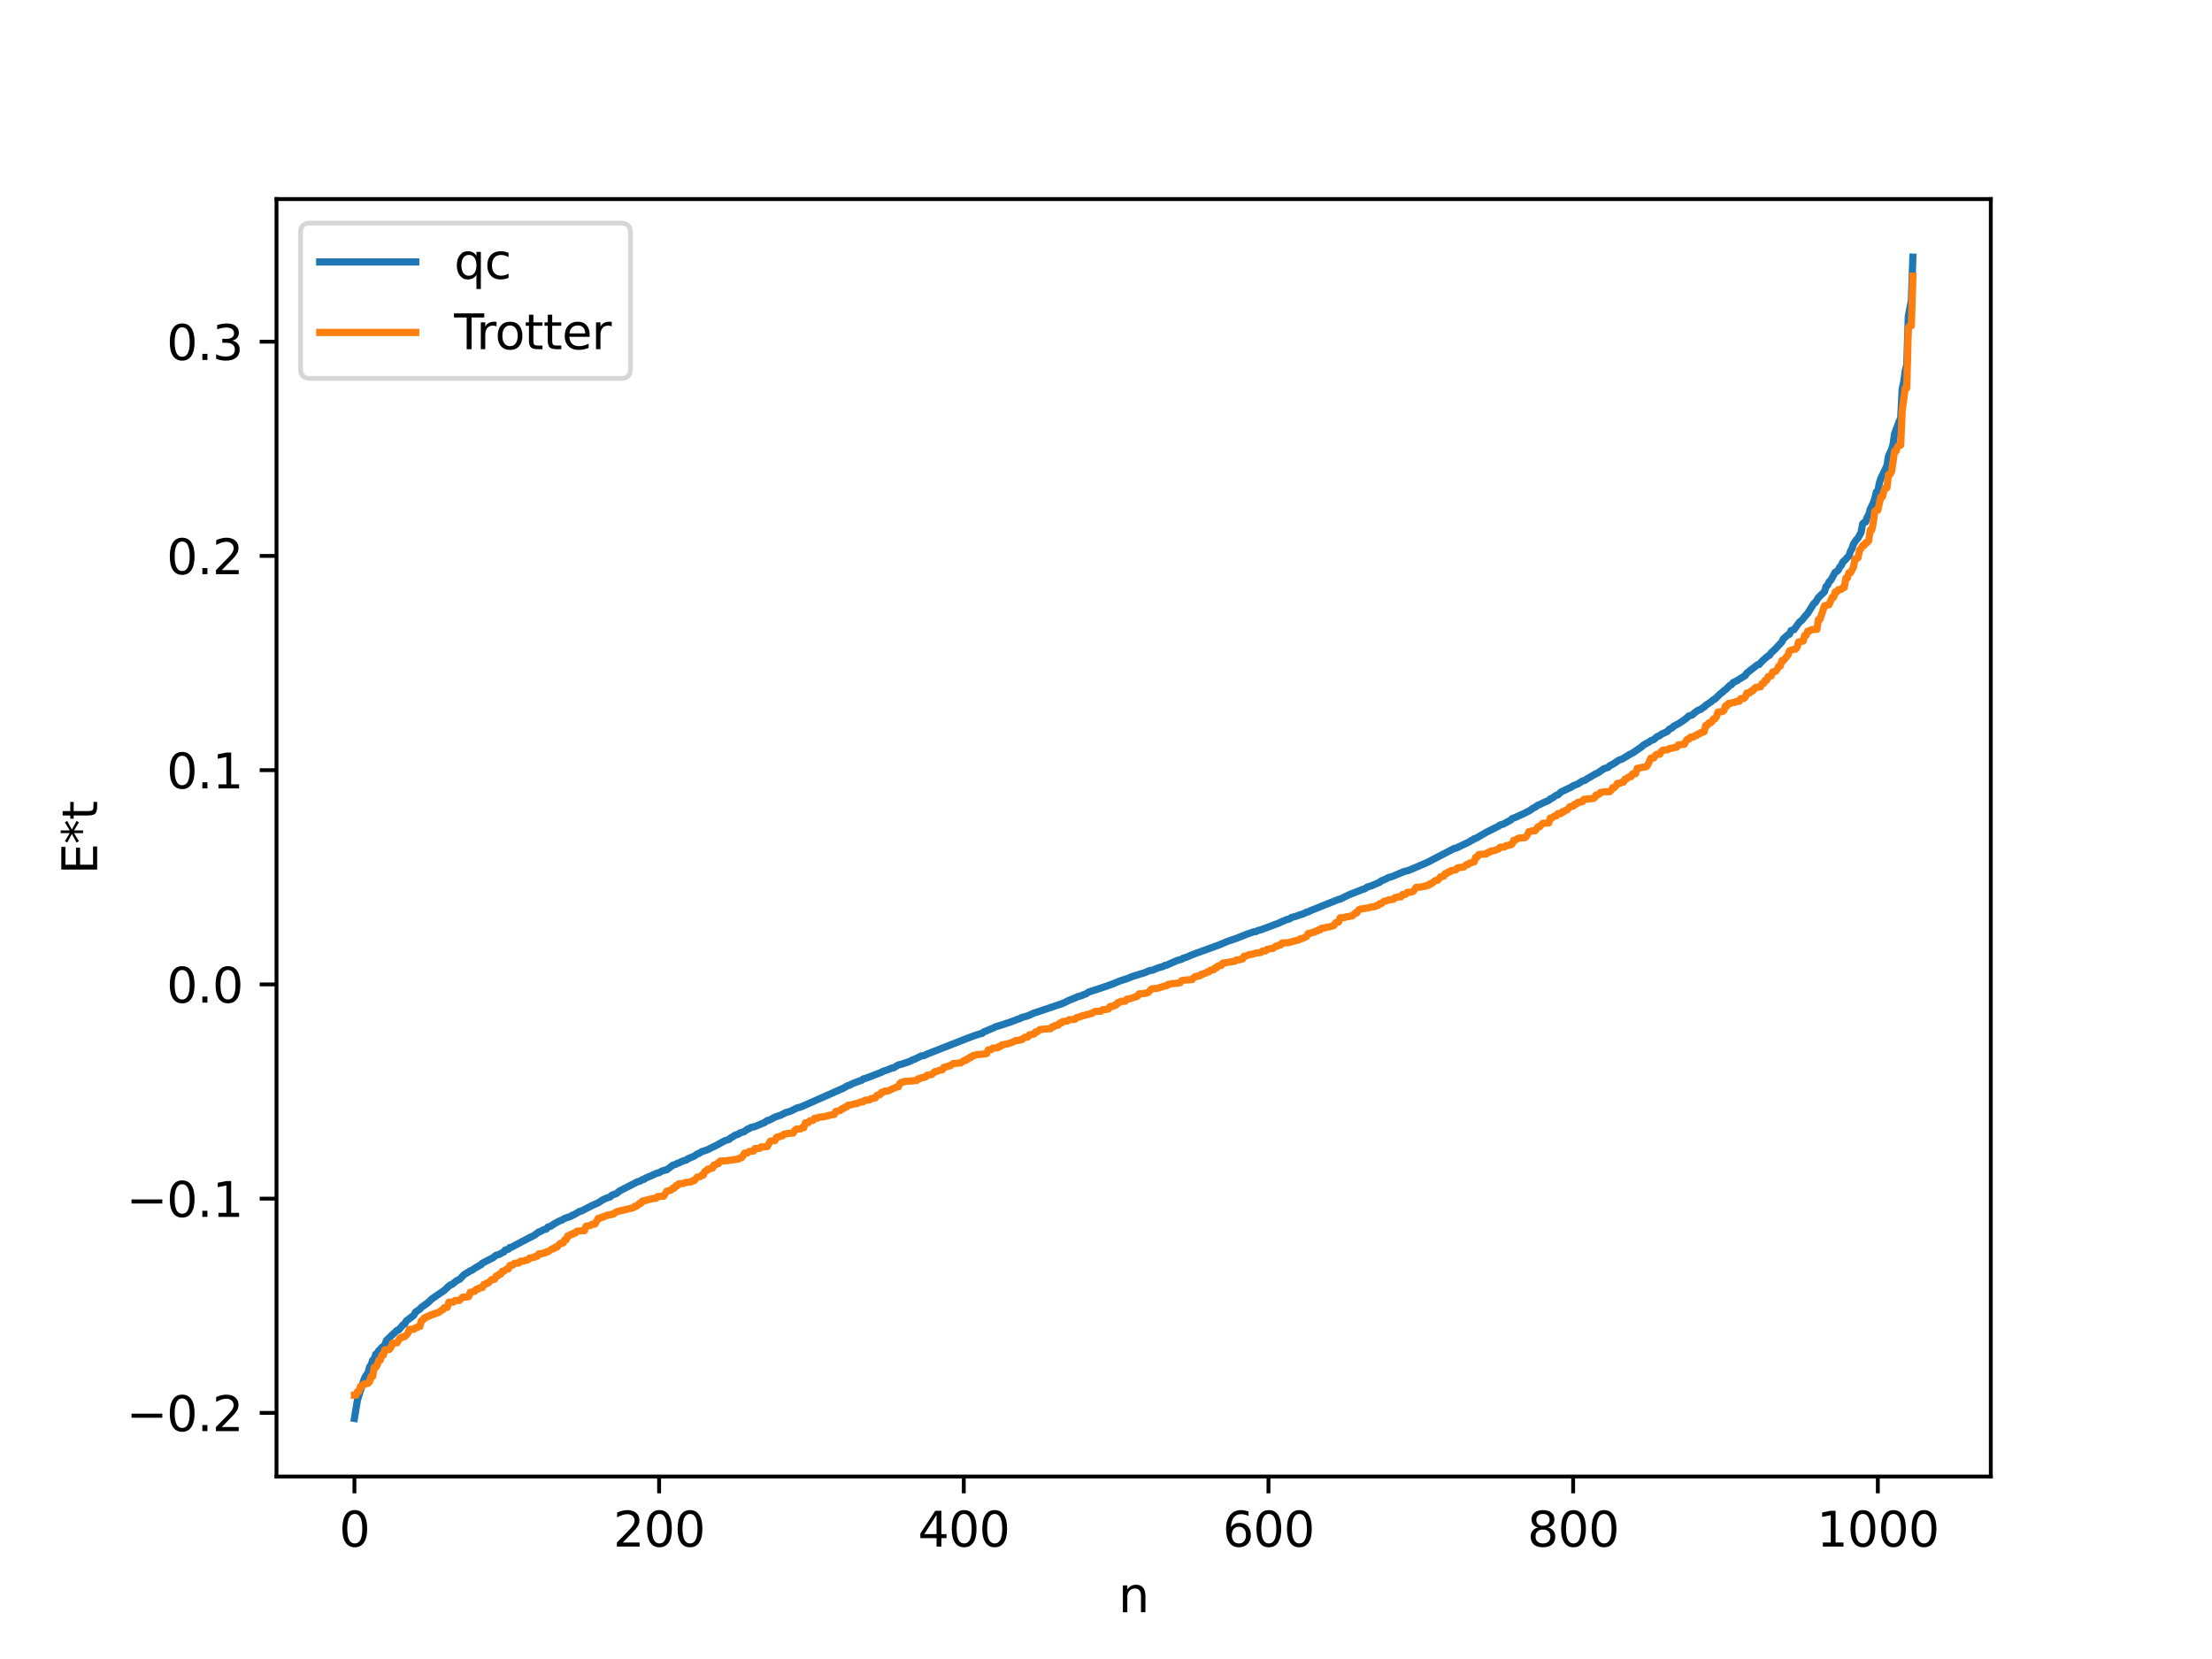 <?xml version="1.0" encoding="utf-8" standalone="no"?>
<!DOCTYPE svg PUBLIC "-//W3C//DTD SVG 1.1//EN"
  "http://www.w3.org/Graphics/SVG/1.1/DTD/svg11.dtd">
<svg xmlns:xlink="http://www.w3.org/1999/xlink" width="460.8pt" height="345.6pt" viewBox="0 0 460.8 345.6" xmlns="http://www.w3.org/2000/svg" version="1.1">
 <defs>
  <style type="text/css">*{stroke-linejoin: round; stroke-linecap: butt}</style>
 </defs>
 <g id="figure_1">
  <g id="patch_1">
   <path d="M 0 345.6 
L 460.8 345.6 
L 460.8 0 
L 0 0 
z
" style="fill: #ffffff"/>
  </g>
  <g id="axes_1">
   <g id="patch_2">
    <path d="M 57.6 307.584 
L 414.72 307.584 
L 414.72 41.472 
L 57.6 41.472 
z
" style="fill: #ffffff"/>
   </g>
   <g id="matplotlib.axis_1">
    <g id="xtick_1">
     <g id="line2d_1">
      <defs>
       <path id="m341d9b92df" d="M 0 0 
L 0 3.5 
" style="stroke: #000000; stroke-width: 0.8"/>
      </defs>
      <g>
       <use xlink:href="#m341d9b92df" x="73.833" y="307.584" style="stroke: #000000; stroke-width: 0.8"/>
      </g>
     </g>
     <g id="text_1">
      <!-- 0 -->
      <g transform="translate(70.651 322.182) scale(0.1 -0.1)">
       <defs>
        <path id="DejaVuSans-30" d="M 2034 4250 
Q 1547 4250 1301 3770 
Q 1056 3291 1056 2328 
Q 1056 1369 1301 889 
Q 1547 409 2034 409 
Q 2525 409 2770 889 
Q 3016 1369 3016 2328 
Q 3016 3291 2770 3770 
Q 2525 4250 2034 4250 
z
M 2034 4750 
Q 2819 4750 3233 4129 
Q 3647 3509 3647 2328 
Q 3647 1150 3233 529 
Q 2819 -91 2034 -91 
Q 1250 -91 836 529 
Q 422 1150 422 2328 
Q 422 3509 836 4129 
Q 1250 4750 2034 4750 
z
" transform="scale(0.016)"/>
       </defs>
       <use xlink:href="#DejaVuSans-30"/>
      </g>
     </g>
    </g>
    <g id="xtick_2">
     <g id="line2d_2">
      <g>
       <use xlink:href="#m341d9b92df" x="137.304" y="307.584" style="stroke: #000000; stroke-width: 0.8"/>
      </g>
     </g>
     <g id="text_2">
      <!-- 200 -->
      <g transform="translate(127.76 322.182) scale(0.1 -0.1)">
       <defs>
        <path id="DejaVuSans-32" d="M 1228 531 
L 3431 531 
L 3431 0 
L 469 0 
L 469 531 
Q 828 903 1448 1529 
Q 2069 2156 2228 2338 
Q 2531 2678 2651 2914 
Q 2772 3150 2772 3378 
Q 2772 3750 2511 3984 
Q 2250 4219 1831 4219 
Q 1534 4219 1204 4116 
Q 875 4013 500 3803 
L 500 4441 
Q 881 4594 1212 4672 
Q 1544 4750 1819 4750 
Q 2544 4750 2975 4387 
Q 3406 4025 3406 3419 
Q 3406 3131 3298 2873 
Q 3191 2616 2906 2266 
Q 2828 2175 2409 1742 
Q 1991 1309 1228 531 
z
" transform="scale(0.016)"/>
       </defs>
       <use xlink:href="#DejaVuSans-32"/>
       <use xlink:href="#DejaVuSans-30" x="63.623"/>
       <use xlink:href="#DejaVuSans-30" x="127.246"/>
      </g>
     </g>
    </g>
    <g id="xtick_3">
     <g id="line2d_3">
      <g>
       <use xlink:href="#m341d9b92df" x="200.775" y="307.584" style="stroke: #000000; stroke-width: 0.8"/>
      </g>
     </g>
     <g id="text_3">
      <!-- 400 -->
      <g transform="translate(191.231 322.182) scale(0.1 -0.1)">
       <defs>
        <path id="DejaVuSans-34" d="M 2419 4116 
L 825 1625 
L 2419 1625 
L 2419 4116 
z
M 2253 4666 
L 3047 4666 
L 3047 1625 
L 3713 1625 
L 3713 1100 
L 3047 1100 
L 3047 0 
L 2419 0 
L 2419 1100 
L 313 1100 
L 313 1709 
L 2253 4666 
z
" transform="scale(0.016)"/>
       </defs>
       <use xlink:href="#DejaVuSans-34"/>
       <use xlink:href="#DejaVuSans-30" x="63.623"/>
       <use xlink:href="#DejaVuSans-30" x="127.246"/>
      </g>
     </g>
    </g>
    <g id="xtick_4">
     <g id="line2d_4">
      <g>
       <use xlink:href="#m341d9b92df" x="264.246" y="307.584" style="stroke: #000000; stroke-width: 0.8"/>
      </g>
     </g>
     <g id="text_4">
      <!-- 600 -->
      <g transform="translate(254.702 322.182) scale(0.1 -0.1)">
       <defs>
        <path id="DejaVuSans-36" d="M 2113 2584 
Q 1688 2584 1439 2293 
Q 1191 2003 1191 1497 
Q 1191 994 1439 701 
Q 1688 409 2113 409 
Q 2538 409 2786 701 
Q 3034 994 3034 1497 
Q 3034 2003 2786 2293 
Q 2538 2584 2113 2584 
z
M 3366 4563 
L 3366 3988 
Q 3128 4100 2886 4159 
Q 2644 4219 2406 4219 
Q 1781 4219 1451 3797 
Q 1122 3375 1075 2522 
Q 1259 2794 1537 2939 
Q 1816 3084 2150 3084 
Q 2853 3084 3261 2657 
Q 3669 2231 3669 1497 
Q 3669 778 3244 343 
Q 2819 -91 2113 -91 
Q 1303 -91 875 529 
Q 447 1150 447 2328 
Q 447 3434 972 4092 
Q 1497 4750 2381 4750 
Q 2619 4750 2861 4703 
Q 3103 4656 3366 4563 
z
" transform="scale(0.016)"/>
       </defs>
       <use xlink:href="#DejaVuSans-36"/>
       <use xlink:href="#DejaVuSans-30" x="63.623"/>
       <use xlink:href="#DejaVuSans-30" x="127.246"/>
      </g>
     </g>
    </g>
    <g id="xtick_5">
     <g id="line2d_5">
      <g>
       <use xlink:href="#m341d9b92df" x="327.717" y="307.584" style="stroke: #000000; stroke-width: 0.8"/>
      </g>
     </g>
     <g id="text_5">
      <!-- 800 -->
      <g transform="translate(318.173 322.182) scale(0.1 -0.1)">
       <defs>
        <path id="DejaVuSans-38" d="M 2034 2216 
Q 1584 2216 1326 1975 
Q 1069 1734 1069 1313 
Q 1069 891 1326 650 
Q 1584 409 2034 409 
Q 2484 409 2743 651 
Q 3003 894 3003 1313 
Q 3003 1734 2745 1975 
Q 2488 2216 2034 2216 
z
M 1403 2484 
Q 997 2584 770 2862 
Q 544 3141 544 3541 
Q 544 4100 942 4425 
Q 1341 4750 2034 4750 
Q 2731 4750 3128 4425 
Q 3525 4100 3525 3541 
Q 3525 3141 3298 2862 
Q 3072 2584 2669 2484 
Q 3125 2378 3379 2068 
Q 3634 1759 3634 1313 
Q 3634 634 3220 271 
Q 2806 -91 2034 -91 
Q 1263 -91 848 271 
Q 434 634 434 1313 
Q 434 1759 690 2068 
Q 947 2378 1403 2484 
z
M 1172 3481 
Q 1172 3119 1398 2916 
Q 1625 2713 2034 2713 
Q 2441 2713 2670 2916 
Q 2900 3119 2900 3481 
Q 2900 3844 2670 4047 
Q 2441 4250 2034 4250 
Q 1625 4250 1398 4047 
Q 1172 3844 1172 3481 
z
" transform="scale(0.016)"/>
       </defs>
       <use xlink:href="#DejaVuSans-38"/>
       <use xlink:href="#DejaVuSans-30" x="63.623"/>
       <use xlink:href="#DejaVuSans-30" x="127.246"/>
      </g>
     </g>
    </g>
    <g id="xtick_6">
     <g id="line2d_6">
      <g>
       <use xlink:href="#m341d9b92df" x="391.188" y="307.584" style="stroke: #000000; stroke-width: 0.8"/>
      </g>
     </g>
     <g id="text_6">
      <!-- 1000 -->
      <g transform="translate(378.463 322.182) scale(0.1 -0.1)">
       <defs>
        <path id="DejaVuSans-31" d="M 794 531 
L 1825 531 
L 1825 4091 
L 703 3866 
L 703 4441 
L 1819 4666 
L 2450 4666 
L 2450 531 
L 3481 531 
L 3481 0 
L 794 0 
L 794 531 
z
" transform="scale(0.016)"/>
       </defs>
       <use xlink:href="#DejaVuSans-31"/>
       <use xlink:href="#DejaVuSans-30" x="63.623"/>
       <use xlink:href="#DejaVuSans-30" x="127.246"/>
       <use xlink:href="#DejaVuSans-30" x="190.869"/>
      </g>
     </g>
    </g>
    <g id="text_7">
     <!-- n -->
     <g transform="translate(232.991 335.861) scale(0.1 -0.1)">
      <defs>
       <path id="DejaVuSans-6e" d="M 3513 2113 
L 3513 0 
L 2938 0 
L 2938 2094 
Q 2938 2591 2744 2837 
Q 2550 3084 2163 3084 
Q 1697 3084 1428 2787 
Q 1159 2491 1159 1978 
L 1159 0 
L 581 0 
L 581 3500 
L 1159 3500 
L 1159 2956 
Q 1366 3272 1645 3428 
Q 1925 3584 2291 3584 
Q 2894 3584 3203 3211 
Q 3513 2838 3513 2113 
z
" transform="scale(0.016)"/>
      </defs>
      <use xlink:href="#DejaVuSans-6e"/>
     </g>
    </g>
   </g>
   <g id="matplotlib.axis_2">
    <g id="ytick_1">
     <g id="line2d_7">
      <defs>
       <path id="m84d670ac0a" d="M 0 0 
L -3.5 0 
" style="stroke: #000000; stroke-width: 0.8"/>
      </defs>
      <g>
       <use xlink:href="#m84d670ac0a" x="57.6" y="294.328" style="stroke: #000000; stroke-width: 0.8"/>
      </g>
     </g>
     <g id="text_8">
      <!-- −0.2 -->
      <g transform="translate(26.317 298.127) scale(0.1 -0.1)">
       <defs>
        <path id="DejaVuSans-2212" d="M 678 2272 
L 4684 2272 
L 4684 1741 
L 678 1741 
L 678 2272 
z
" transform="scale(0.016)"/>
        <path id="DejaVuSans-2e" d="M 684 794 
L 1344 794 
L 1344 0 
L 684 0 
L 684 794 
z
" transform="scale(0.016)"/>
       </defs>
       <use xlink:href="#DejaVuSans-2212"/>
       <use xlink:href="#DejaVuSans-30" x="83.789"/>
       <use xlink:href="#DejaVuSans-2e" x="147.412"/>
       <use xlink:href="#DejaVuSans-32" x="179.199"/>
      </g>
     </g>
    </g>
    <g id="ytick_2">
     <g id="line2d_8">
      <g>
       <use xlink:href="#m84d670ac0a" x="57.6" y="249.699" style="stroke: #000000; stroke-width: 0.8"/>
      </g>
     </g>
     <g id="text_9">
      <!-- −0.1 -->
      <g transform="translate(26.317 253.498) scale(0.1 -0.1)">
       <use xlink:href="#DejaVuSans-2212"/>
       <use xlink:href="#DejaVuSans-30" x="83.789"/>
       <use xlink:href="#DejaVuSans-2e" x="147.412"/>
       <use xlink:href="#DejaVuSans-31" x="179.199"/>
      </g>
     </g>
    </g>
    <g id="ytick_3">
     <g id="line2d_9">
      <g>
       <use xlink:href="#m84d670ac0a" x="57.6" y="205.07" style="stroke: #000000; stroke-width: 0.8"/>
      </g>
     </g>
     <g id="text_10">
      <!-- 0.0 -->
      <g transform="translate(34.697 208.869) scale(0.1 -0.1)">
       <use xlink:href="#DejaVuSans-30"/>
       <use xlink:href="#DejaVuSans-2e" x="63.623"/>
       <use xlink:href="#DejaVuSans-30" x="95.41"/>
      </g>
     </g>
    </g>
    <g id="ytick_4">
     <g id="line2d_10">
      <g>
       <use xlink:href="#m84d670ac0a" x="57.6" y="160.441" style="stroke: #000000; stroke-width: 0.8"/>
      </g>
     </g>
     <g id="text_11">
      <!-- 0.1 -->
      <g transform="translate(34.697 164.24) scale(0.1 -0.1)">
       <use xlink:href="#DejaVuSans-30"/>
       <use xlink:href="#DejaVuSans-2e" x="63.623"/>
       <use xlink:href="#DejaVuSans-31" x="95.41"/>
      </g>
     </g>
    </g>
    <g id="ytick_5">
     <g id="line2d_11">
      <g>
       <use xlink:href="#m84d670ac0a" x="57.6" y="115.812" style="stroke: #000000; stroke-width: 0.8"/>
      </g>
     </g>
     <g id="text_12">
      <!-- 0.2 -->
      <g transform="translate(34.697 119.612) scale(0.1 -0.1)">
       <use xlink:href="#DejaVuSans-30"/>
       <use xlink:href="#DejaVuSans-2e" x="63.623"/>
       <use xlink:href="#DejaVuSans-32" x="95.41"/>
      </g>
     </g>
    </g>
    <g id="ytick_6">
     <g id="line2d_12">
      <g>
       <use xlink:href="#m84d670ac0a" x="57.6" y="71.183" style="stroke: #000000; stroke-width: 0.8"/>
      </g>
     </g>
     <g id="text_13">
      <!-- 0.3 -->
      <g transform="translate(34.697 74.983) scale(0.1 -0.1)">
       <defs>
        <path id="DejaVuSans-33" d="M 2597 2516 
Q 3050 2419 3304 2112 
Q 3559 1806 3559 1356 
Q 3559 666 3084 287 
Q 2609 -91 1734 -91 
Q 1441 -91 1130 -33 
Q 819 25 488 141 
L 488 750 
Q 750 597 1062 519 
Q 1375 441 1716 441 
Q 2309 441 2620 675 
Q 2931 909 2931 1356 
Q 2931 1769 2642 2001 
Q 2353 2234 1838 2234 
L 1294 2234 
L 1294 2753 
L 1863 2753 
Q 2328 2753 2575 2939 
Q 2822 3125 2822 3475 
Q 2822 3834 2567 4026 
Q 2313 4219 1838 4219 
Q 1578 4219 1281 4162 
Q 984 4106 628 3988 
L 628 4550 
Q 988 4650 1302 4700 
Q 1616 4750 1894 4750 
Q 2613 4750 3031 4423 
Q 3450 4097 3450 3541 
Q 3450 3153 3228 2886 
Q 3006 2619 2597 2516 
z
" transform="scale(0.016)"/>
       </defs>
       <use xlink:href="#DejaVuSans-30"/>
       <use xlink:href="#DejaVuSans-2e" x="63.623"/>
       <use xlink:href="#DejaVuSans-33" x="95.41"/>
      </g>
     </g>
    </g>
    <g id="text_14">
     <!-- E*t -->
     <g transform="translate(20.238 182.148) rotate(-90) scale(0.1 -0.1)">
      <defs>
       <path id="DejaVuSans-45" d="M 628 4666 
L 3578 4666 
L 3578 4134 
L 1259 4134 
L 1259 2753 
L 3481 2753 
L 3481 2222 
L 1259 2222 
L 1259 531 
L 3634 531 
L 3634 0 
L 628 0 
L 628 4666 
z
" transform="scale(0.016)"/>
       <path id="DejaVuSans-2a" d="M 3009 3897 
L 1888 3291 
L 3009 2681 
L 2828 2375 
L 1778 3009 
L 1778 1831 
L 1422 1831 
L 1422 3009 
L 372 2375 
L 191 2681 
L 1313 3291 
L 191 3897 
L 372 4206 
L 1422 3572 
L 1422 4750 
L 1778 4750 
L 1778 3572 
L 2828 4206 
L 3009 3897 
z
" transform="scale(0.016)"/>
       <path id="DejaVuSans-74" d="M 1172 4494 
L 1172 3500 
L 2356 3500 
L 2356 3053 
L 1172 3053 
L 1172 1153 
Q 1172 725 1289 603 
Q 1406 481 1766 481 
L 2356 481 
L 2356 0 
L 1766 0 
Q 1100 0 847 248 
Q 594 497 594 1153 
L 594 3053 
L 172 3053 
L 172 3500 
L 594 3500 
L 594 4494 
L 1172 4494 
z
" transform="scale(0.016)"/>
      </defs>
      <use xlink:href="#DejaVuSans-45"/>
      <use xlink:href="#DejaVuSans-2a" x="63.184"/>
      <use xlink:href="#DejaVuSans-74" x="113.184"/>
     </g>
    </g>
   </g>
   <g id="line2d_13">
    <path d="M 73.833 295.488 
L 74.467 291.62 
L 75.737 287.693 
L 76.054 286.857 
L 76.689 285.915 
L 77.006 284.713 
L 77.324 284.306 
L 77.641 283.335 
L 77.958 283.105 
L 78.276 282.1 
L 78.593 281.94 
L 78.91 281.35 
L 79.228 281.092 
L 79.545 280.678 
L 79.862 280.543 
L 80.18 280.103 
L 80.497 279.25 
L 82.719 277.119 
L 83.036 277.074 
L 83.988 275.942 
L 84.305 275.785 
L 84.623 275.188 
L 85.575 274.467 
L 86.21 273.991 
L 86.527 273.364 
L 87.479 272.689 
L 87.796 272.322 
L 89.066 271.44 
L 90.018 270.55 
L 90.97 269.886 
L 92.557 268.813 
L 93.509 267.911 
L 93.826 267.651 
L 94.143 267.583 
L 95.096 266.809 
L 95.73 266.515 
L 96.682 265.529 
L 97.634 264.957 
L 97.952 264.729 
L 98.269 264.651 
L 99.221 263.996 
L 99.539 263.869 
L 99.856 263.615 
L 100.173 263.506 
L 100.491 263.136 
L 102.712 262.003 
L 103.347 261.487 
L 103.981 261.318 
L 104.616 260.971 
L 104.934 260.848 
L 105.251 260.392 
L 105.886 260.247 
L 106.203 259.872 
L 106.52 259.833 
L 110.011 257.984 
L 111.281 257.35 
L 112.233 256.644 
L 112.55 256.565 
L 113.185 256.192 
L 113.82 256.026 
L 114.137 255.605 
L 114.772 255.426 
L 115.406 254.976 
L 116.676 254.275 
L 116.993 254.211 
L 117.628 253.81 
L 118.897 253.396 
L 119.215 253.158 
L 119.532 253.067 
L 120.801 252.334 
L 121.119 252.289 
L 123.34 251.131 
L 124.61 250.574 
L 125.562 249.955 
L 126.196 249.654 
L 127.148 249.313 
L 127.466 248.977 
L 128.418 248.631 
L 129.053 248.11 
L 132.861 246.158 
L 133.178 246.122 
L 133.813 245.749 
L 134.13 245.691 
L 134.448 245.441 
L 135.717 244.909 
L 136.669 244.462 
L 137.304 244.283 
L 137.939 243.933 
L 138.573 243.742 
L 138.891 243.702 
L 140.16 242.733 
L 140.795 242.539 
L 141.112 242.335 
L 141.429 242.273 
L 142.064 241.933 
L 143.016 241.641 
L 143.334 241.371 
L 144.603 240.856 
L 145.238 240.399 
L 145.555 240.319 
L 146.19 239.913 
L 147.459 239.486 
L 148.094 239.152 
L 149.046 238.708 
L 150.95 237.648 
L 151.902 237.347 
L 152.22 237.017 
L 152.537 236.885 
L 153.172 236.454 
L 153.806 236.286 
L 154.124 236.023 
L 155.076 235.721 
L 155.71 235.209 
L 156.028 235.143 
L 156.345 234.895 
L 157.297 234.671 
L 159.201 233.877 
L 159.836 233.425 
L 160.153 233.396 
L 161.423 232.723 
L 162.692 232.287 
L 163.644 231.787 
L 164.596 231.512 
L 165.231 231.217 
L 165.866 230.89 
L 166.183 230.736 
L 166.5 230.722 
L 167.135 230.473 
L 175.704 226.677 
L 176.656 226.129 
L 176.973 226.078 
L 177.608 225.726 
L 179.195 225.126 
L 179.512 225.043 
L 179.829 224.761 
L 180.464 224.593 
L 183.638 223.371 
L 183.955 223.161 
L 184.59 222.974 
L 185.859 222.467 
L 186.177 222.447 
L 187.129 221.841 
L 187.763 221.714 
L 189.667 221.058 
L 189.985 220.847 
L 190.62 220.627 
L 191.889 219.973 
L 192.524 219.885 
L 193.158 219.576 
L 201.41 216.335 
L 202.044 216.097 
L 202.996 215.738 
L 204.266 215.332 
L 204.583 215.293 
L 204.9 214.988 
L 207.122 214.062 
L 207.439 213.873 
L 208.074 213.711 
L 210.613 212.868 
L 211.882 212.377 
L 212.517 212.177 
L 212.834 211.963 
L 214.104 211.627 
L 215.373 211.044 
L 216.008 210.845 
L 221.403 209.025 
L 222.672 208.392 
L 223.942 207.885 
L 224.577 207.599 
L 225.211 207.45 
L 225.846 207.152 
L 226.163 207.084 
L 226.798 206.657 
L 228.702 206.042 
L 230.606 205.406 
L 231.241 205.165 
L 231.876 204.941 
L 233.145 204.402 
L 234.097 204.094 
L 235.049 203.774 
L 236.001 203.376 
L 238.54 202.607 
L 239.492 202.178 
L 240.127 202.106 
L 240.762 201.818 
L 241.396 201.58 
L 242.348 201.318 
L 242.666 201.101 
L 242.983 201.073 
L 245.205 200.096 
L 246.157 199.834 
L 246.474 199.604 
L 247.109 199.431 
L 248.378 198.871 
L 254.091 196.802 
L 255.677 196.113 
L 257.581 195.469 
L 259.803 194.584 
L 260.438 194.374 
L 261.072 194.146 
L 261.707 194.047 
L 262.024 193.844 
L 262.659 193.703 
L 265.833 192.502 
L 266.15 192.408 
L 266.785 192.104 
L 268.054 191.57 
L 268.689 191.413 
L 269.006 191.142 
L 269.958 190.892 
L 270.91 190.533 
L 271.545 190.357 
L 272.18 189.998 
L 272.497 189.971 
L 273.132 189.654 
L 278.844 187.358 
L 279.162 187.32 
L 280.431 186.69 
L 281.066 186.38 
L 283.922 185.251 
L 284.239 185.196 
L 284.874 184.76 
L 285.509 184.599 
L 287.413 183.793 
L 287.73 183.502 
L 288.365 183.262 
L 289.317 182.778 
L 289.952 182.629 
L 292.491 181.552 
L 293.443 181.32 
L 297.251 179.701 
L 302.963 176.726 
L 303.281 176.702 
L 306.137 175.346 
L 306.454 175.088 
L 306.772 175.005 
L 307.089 174.725 
L 307.406 174.679 
L 309.628 173.379 
L 312.167 172.111 
L 312.484 171.852 
L 313.119 171.687 
L 314.705 170.848 
L 315.023 170.516 
L 315.658 170.29 
L 317.562 169.427 
L 318.196 169.088 
L 318.514 168.956 
L 319.466 168.297 
L 319.783 168.175 
L 320.418 167.688 
L 320.735 167.617 
L 321.37 167.28 
L 322.639 166.738 
L 322.957 166.412 
L 323.274 166.317 
L 323.909 165.858 
L 324.226 165.654 
L 324.543 165.591 
L 325.178 164.995 
L 327.4 163.928 
L 327.717 163.696 
L 328.669 163.318 
L 329.621 162.724 
L 330.256 162.521 
L 330.573 162.256 
L 331.208 161.913 
L 332.477 161.159 
L 332.795 161.062 
L 334.064 160.17 
L 334.699 159.948 
L 335.016 159.851 
L 335.334 159.51 
L 335.968 159.21 
L 336.603 158.797 
L 337.238 158.354 
L 337.872 158.144 
L 338.507 157.776 
L 339.459 157.183 
L 340.094 156.87 
L 341.998 155.569 
L 342.315 155.241 
L 343.585 154.527 
L 343.902 154.284 
L 344.537 154.056 
L 345.172 153.475 
L 345.806 153.217 
L 346.124 152.929 
L 347.076 152.507 
L 347.393 152.344 
L 347.71 151.93 
L 348.345 151.62 
L 348.662 151.277 
L 349.615 150.774 
L 350.249 150.379 
L 351.201 149.713 
L 351.836 149.136 
L 352.471 148.976 
L 353.105 148.408 
L 353.74 147.976 
L 354.375 147.736 
L 354.692 147.441 
L 355.01 147.306 
L 355.327 146.939 
L 356.596 146.087 
L 356.914 145.775 
L 357.231 145.646 
L 358.5 144.415 
L 358.818 144.223 
L 359.135 143.856 
L 359.453 143.676 
L 360.405 142.737 
L 360.722 142.624 
L 361.039 142.186 
L 361.674 141.896 
L 363.578 140.716 
L 363.896 140.207 
L 366.117 138.485 
L 366.434 138.447 
L 367.069 137.744 
L 367.704 137.146 
L 368.339 136.639 
L 368.656 136.495 
L 368.973 135.971 
L 369.608 135.419 
L 371.195 133.73 
L 371.512 133.066 
L 372.464 132.238 
L 372.781 132.115 
L 373.099 131.366 
L 373.734 131.157 
L 374.686 129.837 
L 375.003 129.455 
L 375.32 129.267 
L 375.955 128.465 
L 376.59 127.74 
L 377.859 125.727 
L 378.177 125.506 
L 378.811 124.473 
L 380.081 123.252 
L 380.398 122.155 
L 380.715 121.929 
L 381.033 121.18 
L 381.35 120.948 
L 382.302 119.197 
L 382.62 119.063 
L 382.937 118.763 
L 383.254 118.119 
L 383.572 117.806 
L 383.889 117.09 
L 384.524 116.497 
L 384.841 116.091 
L 385.158 115.887 
L 385.476 114.845 
L 385.793 114.305 
L 386.11 113.321 
L 386.745 112.409 
L 387.062 112.072 
L 387.697 110.922 
L 388.015 109.129 
L 388.332 108.832 
L 388.649 108.736 
L 388.967 107.737 
L 389.284 107.267 
L 389.601 106.107 
L 390.236 104.768 
L 390.553 103.858 
L 390.871 102.479 
L 391.188 102.292 
L 391.505 100.616 
L 391.823 99.636 
L 392.775 97.673 
L 393.092 96.951 
L 393.41 95.007 
L 394.044 93.645 
L 394.362 92.511 
L 394.679 90.345 
L 395.631 87.795 
L 395.948 87.129 
L 396.266 81.014 
L 396.583 79.561 
L 396.9 77.271 
L 397.218 75.999 
L 397.535 65.919 
L 398.17 62.643 
L 398.487 53.568 
L 398.487 53.568 
" clip-path="url(#p67a57e3882)" style="fill: none; stroke: #1f77b4; stroke-width: 1.5; stroke-linecap: square"/>
   </g>
   <g id="line2d_14">
    <path d="M 73.833 290.653 
L 74.15 290.653 
L 74.467 289.882 
L 74.785 289.882 
L 75.102 288.785 
L 75.42 288.785 
L 75.737 288.352 
L 76.054 288.352 
L 76.372 288.17 
L 76.689 288.17 
L 77.006 287.792 
L 77.324 286.719 
L 77.641 286.719 
L 77.958 284.85 
L 78.276 284.85 
L 78.593 284.319 
L 78.91 283.34 
L 79.228 283.34 
L 79.545 282.303 
L 79.862 282.303 
L 80.18 281.187 
L 81.132 281.101 
L 81.449 280.647 
L 81.767 279.824 
L 82.719 279.72 
L 83.353 278.675 
L 83.671 278.675 
L 83.988 278.445 
L 84.305 278.445 
L 84.94 277.809 
L 85.258 276.944 
L 86.21 276.896 
L 86.527 276.592 
L 86.844 276.592 
L 87.162 276.324 
L 87.479 276.324 
L 87.796 275.106 
L 88.114 274.944 
L 88.431 274.496 
L 88.748 274.496 
L 89.066 274.194 
L 89.383 274.194 
L 89.7 273.919 
L 90.018 273.919 
L 90.335 273.698 
L 90.653 273.698 
L 90.97 273.471 
L 91.287 273.471 
L 91.922 272.978 
L 92.239 272.846 
L 92.557 272.405 
L 93.191 272.344 
L 93.509 271.265 
L 94.461 271.25 
L 94.778 270.918 
L 95.73 270.896 
L 96.365 270.221 
L 97.317 270.19 
L 97.634 270.105 
L 97.952 269.206 
L 98.269 269.206 
L 98.586 269.008 
L 98.904 269.008 
L 99.221 268.572 
L 99.539 268.572 
L 99.856 268.309 
L 100.491 268.215 
L 100.808 267.554 
L 101.125 267.554 
L 101.443 267.255 
L 101.76 267.255 
L 102.395 266.57 
L 103.029 266.492 
L 103.347 265.819 
L 103.664 265.819 
L 103.981 265.439 
L 104.299 265.439 
L 104.616 264.842 
L 104.934 264.842 
L 105.568 264.345 
L 105.886 264.345 
L 106.203 263.625 
L 106.838 263.543 
L 107.155 263.175 
L 108.107 263.102 
L 108.424 262.733 
L 109.059 262.72 
L 109.377 262.555 
L 109.694 262.555 
L 110.011 262.422 
L 110.329 262.066 
L 110.646 262.066 
L 110.963 261.94 
L 111.281 261.94 
L 111.598 261.697 
L 111.915 261.697 
L 112.233 261.202 
L 112.867 261.191 
L 113.185 261.02 
L 113.502 261.02 
L 113.82 260.778 
L 114.137 260.778 
L 115.089 260.115 
L 115.406 260.115 
L 115.724 259.776 
L 116.041 259.776 
L 116.676 259.031 
L 117.31 258.937 
L 117.628 258.271 
L 117.945 258.271 
L 118.262 257.445 
L 118.58 257.445 
L 118.897 257.14 
L 119.215 257.14 
L 119.532 256.868 
L 119.849 256.868 
L 120.167 256.491 
L 121.119 256.389 
L 121.753 256.372 
L 122.071 255.465 
L 123.023 255.286 
L 123.34 255.04 
L 123.975 254.976 
L 124.61 253.802 
L 124.927 253.802 
L 125.244 253.59 
L 125.562 253.59 
L 125.879 253.351 
L 126.196 253.351 
L 126.514 253.119 
L 127.148 253.073 
L 127.466 252.924 
L 127.783 252.924 
L 128.418 252.426 
L 131.909 251.606 
L 132.226 251.288 
L 132.543 251.288 
L 132.861 251.076 
L 133.178 250.694 
L 133.496 250.694 
L 133.813 250.2 
L 134.13 250.2 
L 134.448 250.043 
L 134.765 250.043 
L 135.082 249.883 
L 135.717 249.773 
L 136.034 249.64 
L 136.669 249.633 
L 136.986 249.267 
L 138.256 249.185 
L 138.891 248.158 
L 139.843 247.897 
L 140.16 247.509 
L 140.477 247.509 
L 140.795 246.995 
L 141.112 246.995 
L 141.429 246.604 
L 142.381 246.538 
L 142.699 246.35 
L 143.968 246.221 
L 144.286 245.962 
L 144.603 245.962 
L 145.238 245.212 
L 145.872 245.113 
L 146.19 244.789 
L 146.507 244.789 
L 146.824 244.045 
L 147.142 243.943 
L 147.459 243.552 
L 147.777 243.552 
L 148.094 243.355 
L 148.411 243.355 
L 148.729 242.704 
L 149.046 242.704 
L 149.363 242.391 
L 149.681 242.391 
L 149.998 241.873 
L 151.267 241.814 
L 151.902 241.706 
L 152.22 241.706 
L 152.854 241.594 
L 153.489 241.496 
L 153.806 241.461 
L 154.124 241.195 
L 154.441 241.195 
L 154.758 240.833 
L 155.076 240.238 
L 155.71 240.176 
L 156.028 239.88 
L 156.98 239.787 
L 157.297 239.252 
L 158.249 239.215 
L 158.567 238.921 
L 159.836 238.867 
L 160.471 237.717 
L 161.105 237.641 
L 161.423 237.622 
L 161.74 236.933 
L 162.058 236.813 
L 162.375 236.813 
L 162.692 236.617 
L 163.01 236.617 
L 163.327 236.26 
L 163.644 236.26 
L 163.962 236.127 
L 165.231 236.04 
L 165.548 235.505 
L 165.866 235.221 
L 166.818 235.162 
L 167.135 234.917 
L 167.453 234.917 
L 167.77 233.911 
L 168.405 233.853 
L 168.722 233.476 
L 169.357 233.415 
L 169.674 232.964 
L 170.309 232.933 
L 170.626 232.733 
L 171.578 232.651 
L 173.482 232.168 
L 173.8 232.168 
L 174.117 231.517 
L 175.069 231.334 
L 175.386 230.956 
L 175.704 230.956 
L 176.021 230.629 
L 176.339 230.629 
L 176.656 230.231 
L 176.973 230.231 
L 178.243 229.901 
L 178.56 229.901 
L 179.195 229.584 
L 179.829 229.515 
L 180.147 229.193 
L 181.099 229.141 
L 181.416 228.86 
L 181.734 228.86 
L 182.051 228.711 
L 182.368 228.711 
L 182.686 228.181 
L 183.003 228.045 
L 183.32 228.045 
L 183.638 227.553 
L 183.955 227.553 
L 184.272 227.302 
L 184.907 227.298 
L 186.811 226.423 
L 187.129 226.423 
L 187.446 225.701 
L 187.763 225.46 
L 188.081 225.46 
L 188.398 225.283 
L 189.985 225.176 
L 190.62 225.099 
L 190.937 225.099 
L 191.254 224.733 
L 191.572 224.733 
L 191.889 224.518 
L 192.206 224.518 
L 192.524 224.355 
L 192.841 224.355 
L 193.158 223.976 
L 193.793 223.893 
L 194.11 223.831 
L 194.745 223.236 
L 195.062 223.236 
L 195.697 222.948 
L 196.332 222.847 
L 196.649 222.318 
L 196.967 222.318 
L 197.601 222.044 
L 197.919 222.044 
L 198.553 221.565 
L 199.505 221.479 
L 200.14 221.439 
L 200.775 220.953 
L 201.092 220.953 
L 201.41 220.603 
L 201.727 220.603 
L 202.044 220.237 
L 202.362 220.237 
L 202.679 219.885 
L 202.996 219.885 
L 203.314 219.718 
L 204.583 219.618 
L 205.535 219.49 
L 205.853 218.739 
L 206.487 218.651 
L 206.805 218.333 
L 207.757 218.292 
L 208.074 218.016 
L 208.391 218.016 
L 208.709 217.657 
L 209.026 217.657 
L 209.343 217.539 
L 209.978 217.445 
L 211.248 216.979 
L 211.565 216.748 
L 212.2 216.741 
L 212.517 216.612 
L 212.834 216.612 
L 213.469 216.087 
L 214.104 216.048 
L 214.421 215.566 
L 214.739 215.566 
L 215.056 215.438 
L 215.373 215.438 
L 215.691 214.993 
L 216.008 214.993 
L 216.643 214.48 
L 217.277 214.396 
L 218.864 214.295 
L 219.181 213.9 
L 219.499 213.9 
L 219.816 213.612 
L 220.451 213.578 
L 220.768 213.124 
L 221.086 213.124 
L 221.403 212.8 
L 222.355 212.695 
L 222.672 212.446 
L 223.942 212.347 
L 224.259 211.987 
L 225.211 211.744 
L 225.529 211.561 
L 225.846 211.561 
L 226.481 211.323 
L 226.798 211.323 
L 227.115 211.131 
L 227.433 211.131 
L 228.067 210.713 
L 229.337 210.66 
L 229.654 210.352 
L 230.606 210.256 
L 230.924 210.185 
L 231.241 209.672 
L 231.876 209.641 
L 232.193 209.363 
L 232.51 209.363 
L 232.828 208.875 
L 233.145 208.875 
L 233.462 208.596 
L 234.415 208.576 
L 234.732 208.145 
L 235.367 208.063 
L 236.953 207.53 
L 237.271 207.044 
L 238.223 206.979 
L 238.858 206.862 
L 239.175 206.758 
L 239.81 206.087 
L 240.127 205.956 
L 241.079 205.897 
L 242.666 205.388 
L 242.983 205.377 
L 243.3 205.075 
L 243.618 205.075 
L 243.935 204.931 
L 245.205 204.831 
L 245.839 204.718 
L 246.157 204.283 
L 246.791 204.172 
L 248.378 204.056 
L 248.696 203.62 
L 249.013 203.433 
L 249.33 203.433 
L 249.648 203.272 
L 249.965 203.272 
L 250.282 202.956 
L 250.6 202.956 
L 250.917 202.741 
L 251.234 202.703 
L 251.552 202.444 
L 251.869 202.444 
L 252.186 202.085 
L 252.821 202.033 
L 253.139 201.607 
L 253.456 201.607 
L 253.773 201.183 
L 254.408 201.134 
L 254.725 200.642 
L 257.264 200.243 
L 257.581 199.961 
L 258.216 199.955 
L 258.534 199.777 
L 258.851 199.777 
L 259.168 199.191 
L 259.486 199.191 
L 260.12 198.882 
L 260.755 198.808 
L 261.707 198.534 
L 262.659 198.416 
L 262.977 198.127 
L 263.611 198.114 
L 263.929 197.78 
L 264.881 197.58 
L 265.198 197.58 
L 265.833 197.07 
L 266.15 197.07 
L 266.467 196.862 
L 266.785 196.862 
L 267.102 196.431 
L 268.372 196.38 
L 270.593 195.79 
L 270.91 195.543 
L 271.228 195.543 
L 272.18 195.093 
L 272.497 194.477 
L 272.815 194.477 
L 273.449 194.216 
L 273.767 194.216 
L 274.084 193.964 
L 274.401 193.964 
L 274.719 193.7 
L 275.036 193.7 
L 275.353 193.347 
L 275.988 193.298 
L 276.623 193.097 
L 276.94 193.097 
L 277.892 192.782 
L 278.21 192.242 
L 278.527 192.096 
L 278.844 192.096 
L 279.162 191.201 
L 280.114 191.148 
L 280.431 190.98 
L 281.066 190.93 
L 281.383 190.811 
L 281.7 190.811 
L 282.335 190.181 
L 282.653 190.181 
L 282.97 189.637 
L 283.287 189.396 
L 285.191 189.101 
L 285.509 188.96 
L 286.461 188.862 
L 286.778 188.604 
L 287.096 188.604 
L 287.413 188.258 
L 287.73 188.258 
L 288.365 187.723 
L 288.682 187.723 
L 289.317 187.457 
L 290.269 187.348 
L 290.586 186.967 
L 290.904 186.967 
L 291.221 186.834 
L 291.856 186.828 
L 292.173 186.34 
L 292.808 186.307 
L 293.125 185.914 
L 294.077 185.83 
L 294.395 185.686 
L 295.029 184.831 
L 295.981 184.805 
L 296.616 184.627 
L 296.934 184.627 
L 297.251 184.433 
L 297.568 184.433 
L 297.886 184.095 
L 298.203 184.095 
L 298.838 183.534 
L 299.155 183.389 
L 299.472 183.389 
L 300.107 182.647 
L 300.742 182.545 
L 301.059 181.965 
L 301.377 181.965 
L 301.694 181.653 
L 302.011 181.653 
L 302.329 181.357 
L 303.281 181.215 
L 303.598 180.798 
L 304.233 180.697 
L 304.867 180.655 
L 305.502 180.104 
L 305.82 180.104 
L 306.137 179.808 
L 307.089 179.559 
L 307.406 178.556 
L 307.724 178.556 
L 308.041 178.027 
L 309.628 177.894 
L 309.945 177.561 
L 310.262 177.561 
L 310.58 177.3 
L 311.215 177.204 
L 312.167 176.863 
L 312.484 176.506 
L 313.436 176.423 
L 313.753 176.154 
L 314.071 176.154 
L 314.388 176.025 
L 314.705 176.025 
L 315.023 175.761 
L 315.34 175.038 
L 315.658 175.038 
L 316.292 174.609 
L 316.927 174.547 
L 317.562 174.538 
L 317.879 174.339 
L 318.196 173.879 
L 318.514 173.221 
L 318.831 173.221 
L 319.148 173.076 
L 319.783 173.073 
L 320.418 172.221 
L 320.735 172.221 
L 321.37 171.518 
L 322.639 171.435 
L 322.957 170.419 
L 323.274 170.419 
L 323.909 169.958 
L 324.226 169.958 
L 324.543 169.484 
L 325.178 169.481 
L 325.496 169.072 
L 325.813 169.072 
L 326.13 168.806 
L 326.448 168.747 
L 327.082 168.03 
L 327.717 167.932 
L 328.034 167.526 
L 328.352 167.526 
L 328.669 167.162 
L 328.986 167.162 
L 329.304 167.009 
L 329.621 167.009 
L 329.939 166.52 
L 331.843 166.341 
L 332.16 166.21 
L 332.477 165.608 
L 332.795 165.608 
L 333.112 165.447 
L 333.429 165.072 
L 333.747 165.072 
L 334.064 164.951 
L 335.334 164.923 
L 335.651 164.616 
L 335.968 164.08 
L 336.286 164.08 
L 336.603 163.75 
L 336.92 163.194 
L 337.555 163.158 
L 337.872 162.947 
L 338.19 162.947 
L 338.507 162.3 
L 338.824 162.3 
L 339.142 161.964 
L 339.459 161.806 
L 339.777 161.806 
L 340.094 161.197 
L 340.729 161.171 
L 341.046 160.07 
L 341.363 160.07 
L 341.681 159.93 
L 342.315 159.831 
L 342.95 159.728 
L 343.267 159.34 
L 343.902 157.923 
L 344.537 157.891 
L 344.854 157.322 
L 345.172 157.131 
L 345.806 157.105 
L 346.124 156.472 
L 346.441 156.26 
L 347.393 156.199 
L 347.71 155.958 
L 348.345 155.861 
L 348.98 155.667 
L 349.297 155.667 
L 349.615 155.167 
L 350.249 155.113 
L 350.884 155.046 
L 351.201 154.362 
L 351.519 153.995 
L 351.836 153.995 
L 352.153 153.552 
L 352.788 153.536 
L 353.105 153.22 
L 353.423 153.22 
L 353.74 152.869 
L 354.058 152.869 
L 354.375 152.564 
L 354.692 152.564 
L 355.01 152.417 
L 355.327 151.12 
L 355.644 151.12 
L 355.962 150.604 
L 356.279 150.604 
L 356.596 150.374 
L 356.914 149.778 
L 357.231 149.778 
L 357.548 149.333 
L 357.866 148.351 
L 358.818 148.234 
L 359.135 148.003 
L 359.453 147.054 
L 359.77 147.054 
L 360.087 146.532 
L 360.405 146.532 
L 361.039 146.338 
L 361.357 146.338 
L 361.674 146.118 
L 362.309 146.113 
L 362.626 145.539 
L 363.261 145.502 
L 363.578 145.237 
L 363.896 144.37 
L 364.53 144.33 
L 364.848 143.9 
L 365.165 143.9 
L 365.482 143.416 
L 365.8 143.193 
L 366.752 143.082 
L 367.069 142.389 
L 367.386 142.389 
L 367.704 141.721 
L 368.021 141.721 
L 368.339 140.947 
L 368.656 140.947 
L 368.973 140.813 
L 369.291 139.96 
L 369.608 139.96 
L 369.925 139.828 
L 370.243 139.397 
L 370.56 138.745 
L 370.877 138.745 
L 371.195 137.621 
L 371.512 137.621 
L 372.464 136.459 
L 372.781 135.574 
L 373.734 135.246 
L 374.051 135.246 
L 374.368 134.849 
L 374.686 133.724 
L 375.638 133.555 
L 375.955 132.329 
L 376.272 132.329 
L 376.59 131.482 
L 376.907 131.482 
L 377.224 131.219 
L 377.859 131.138 
L 378.494 131.101 
L 378.811 129.051 
L 379.129 129.051 
L 380.081 126.183 
L 380.398 126.183 
L 380.715 125.981 
L 381.033 125.981 
L 381.667 124.443 
L 381.985 124.416 
L 382.302 123.329 
L 382.62 123.329 
L 382.937 122.856 
L 383.572 122.775 
L 383.889 122.381 
L 384.206 122.381 
L 384.524 120.429 
L 384.841 120.429 
L 385.158 119.313 
L 385.476 119.313 
L 386.11 118.175 
L 386.428 116.403 
L 386.745 116.403 
L 387.062 116.185 
L 387.38 114.555 
L 387.697 114.274 
L 388.015 113.632 
L 388.332 113.632 
L 388.649 113.038 
L 388.967 113.038 
L 389.284 112.657 
L 389.601 110.383 
L 389.919 110.383 
L 390.236 108.959 
L 390.553 106.483 
L 390.871 106.29 
L 391.188 106.29 
L 391.823 103.499 
L 392.14 103.499 
L 392.458 102.274 
L 392.775 101.601 
L 393.092 101.601 
L 393.41 98.836 
L 393.727 98.836 
L 394.044 98.281 
L 394.679 93.971 
L 394.996 93.971 
L 395.314 93.023 
L 395.631 92.74 
L 395.948 92.74 
L 396.266 85.477 
L 396.9 80.844 
L 397.218 80.844 
L 397.535 68.36 
L 397.853 67.857 
L 398.17 67.857 
L 398.487 57.552 
L 398.487 57.552 
" clip-path="url(#p67a57e3882)" style="fill: none; stroke: #ff7f0e; stroke-width: 1.5; stroke-linecap: square"/>
   </g>
   <g id="patch_3">
    <path d="M 57.6 307.584 
L 57.6 41.472 
" style="fill: none; stroke: #000000; stroke-width: 0.8; stroke-linejoin: miter; stroke-linecap: square"/>
   </g>
   <g id="patch_4">
    <path d="M 414.72 307.584 
L 414.72 41.472 
" style="fill: none; stroke: #000000; stroke-width: 0.8; stroke-linejoin: miter; stroke-linecap: square"/>
   </g>
   <g id="patch_5">
    <path d="M 57.6 307.584 
L 414.72 307.584 
" style="fill: none; stroke: #000000; stroke-width: 0.8; stroke-linejoin: miter; stroke-linecap: square"/>
   </g>
   <g id="patch_6">
    <path d="M 57.6 41.472 
L 414.72 41.472 
" style="fill: none; stroke: #000000; stroke-width: 0.8; stroke-linejoin: miter; stroke-linecap: square"/>
   </g>
   <g id="legend_1">
    <g id="patch_7">
     <path d="M 64.6 78.828 
L 129.342 78.828 
Q 131.342 78.828 131.342 76.828 
L 131.342 48.472 
Q 131.342 46.472 129.342 46.472 
L 64.6 46.472 
Q 62.6 46.472 62.6 48.472 
L 62.6 76.828 
Q 62.6 78.828 64.6 78.828 
z
" style="fill: #ffffff; opacity: 0.8; stroke: #cccccc; stroke-linejoin: miter"/>
    </g>
    <g id="line2d_15">
     <path d="M 66.6 54.57 
L 76.6 54.57 
L 86.6 54.57 
" style="fill: none; stroke: #1f77b4; stroke-width: 1.5; stroke-linecap: square"/>
    </g>
    <g id="text_15">
     <!-- qc -->
     <g transform="translate(94.6 58.07) scale(0.1 -0.1)">
      <defs>
       <path id="DejaVuSans-71" d="M 947 1747 
Q 947 1113 1208 752 
Q 1469 391 1925 391 
Q 2381 391 2643 752 
Q 2906 1113 2906 1747 
Q 2906 2381 2643 2742 
Q 2381 3103 1925 3103 
Q 1469 3103 1208 2742 
Q 947 2381 947 1747 
z
M 2906 525 
Q 2725 213 2448 61 
Q 2172 -91 1784 -91 
Q 1150 -91 751 415 
Q 353 922 353 1747 
Q 353 2572 751 3078 
Q 1150 3584 1784 3584 
Q 2172 3584 2448 3432 
Q 2725 3281 2906 2969 
L 2906 3500 
L 3481 3500 
L 3481 -1331 
L 2906 -1331 
L 2906 525 
z
" transform="scale(0.016)"/>
       <path id="DejaVuSans-63" d="M 3122 3366 
L 3122 2828 
Q 2878 2963 2633 3030 
Q 2388 3097 2138 3097 
Q 1578 3097 1268 2742 
Q 959 2388 959 1747 
Q 959 1106 1268 751 
Q 1578 397 2138 397 
Q 2388 397 2633 464 
Q 2878 531 3122 666 
L 3122 134 
Q 2881 22 2623 -34 
Q 2366 -91 2075 -91 
Q 1284 -91 818 406 
Q 353 903 353 1747 
Q 353 2603 823 3093 
Q 1294 3584 2113 3584 
Q 2378 3584 2631 3529 
Q 2884 3475 3122 3366 
z
" transform="scale(0.016)"/>
      </defs>
      <use xlink:href="#DejaVuSans-71"/>
      <use xlink:href="#DejaVuSans-63" x="63.477"/>
     </g>
    </g>
    <g id="line2d_16">
     <path d="M 66.6 69.249 
L 76.6 69.249 
L 86.6 69.249 
" style="fill: none; stroke: #ff7f0e; stroke-width: 1.5; stroke-linecap: square"/>
    </g>
    <g id="text_16">
     <!-- Trotter -->
     <g transform="translate(94.6 72.749) scale(0.1 -0.1)">
      <defs>
       <path id="DejaVuSans-54" d="M -19 4666 
L 3928 4666 
L 3928 4134 
L 2272 4134 
L 2272 0 
L 1638 0 
L 1638 4134 
L -19 4134 
L -19 4666 
z
" transform="scale(0.016)"/>
       <path id="DejaVuSans-72" d="M 2631 2963 
Q 2534 3019 2420 3045 
Q 2306 3072 2169 3072 
Q 1681 3072 1420 2755 
Q 1159 2438 1159 1844 
L 1159 0 
L 581 0 
L 581 3500 
L 1159 3500 
L 1159 2956 
Q 1341 3275 1631 3429 
Q 1922 3584 2338 3584 
Q 2397 3584 2469 3576 
Q 2541 3569 2628 3553 
L 2631 2963 
z
" transform="scale(0.016)"/>
       <path id="DejaVuSans-6f" d="M 1959 3097 
Q 1497 3097 1228 2736 
Q 959 2375 959 1747 
Q 959 1119 1226 758 
Q 1494 397 1959 397 
Q 2419 397 2687 759 
Q 2956 1122 2956 1747 
Q 2956 2369 2687 2733 
Q 2419 3097 1959 3097 
z
M 1959 3584 
Q 2709 3584 3137 3096 
Q 3566 2609 3566 1747 
Q 3566 888 3137 398 
Q 2709 -91 1959 -91 
Q 1206 -91 779 398 
Q 353 888 353 1747 
Q 353 2609 779 3096 
Q 1206 3584 1959 3584 
z
" transform="scale(0.016)"/>
       <path id="DejaVuSans-65" d="M 3597 1894 
L 3597 1613 
L 953 1613 
Q 991 1019 1311 708 
Q 1631 397 2203 397 
Q 2534 397 2845 478 
Q 3156 559 3463 722 
L 3463 178 
Q 3153 47 2828 -22 
Q 2503 -91 2169 -91 
Q 1331 -91 842 396 
Q 353 884 353 1716 
Q 353 2575 817 3079 
Q 1281 3584 2069 3584 
Q 2775 3584 3186 3129 
Q 3597 2675 3597 1894 
z
M 3022 2063 
Q 3016 2534 2758 2815 
Q 2500 3097 2075 3097 
Q 1594 3097 1305 2825 
Q 1016 2553 972 2059 
L 3022 2063 
z
" transform="scale(0.016)"/>
      </defs>
      <use xlink:href="#DejaVuSans-54"/>
      <use xlink:href="#DejaVuSans-72" x="46.334"/>
      <use xlink:href="#DejaVuSans-6f" x="85.197"/>
      <use xlink:href="#DejaVuSans-74" x="146.379"/>
      <use xlink:href="#DejaVuSans-74" x="185.588"/>
      <use xlink:href="#DejaVuSans-65" x="224.797"/>
      <use xlink:href="#DejaVuSans-72" x="286.32"/>
     </g>
    </g>
   </g>
  </g>
 </g>
 <defs>
  <clipPath id="p67a57e3882">
   <rect x="57.6" y="41.472" width="357.12" height="266.112"/>
  </clipPath>
 </defs>
</svg>
